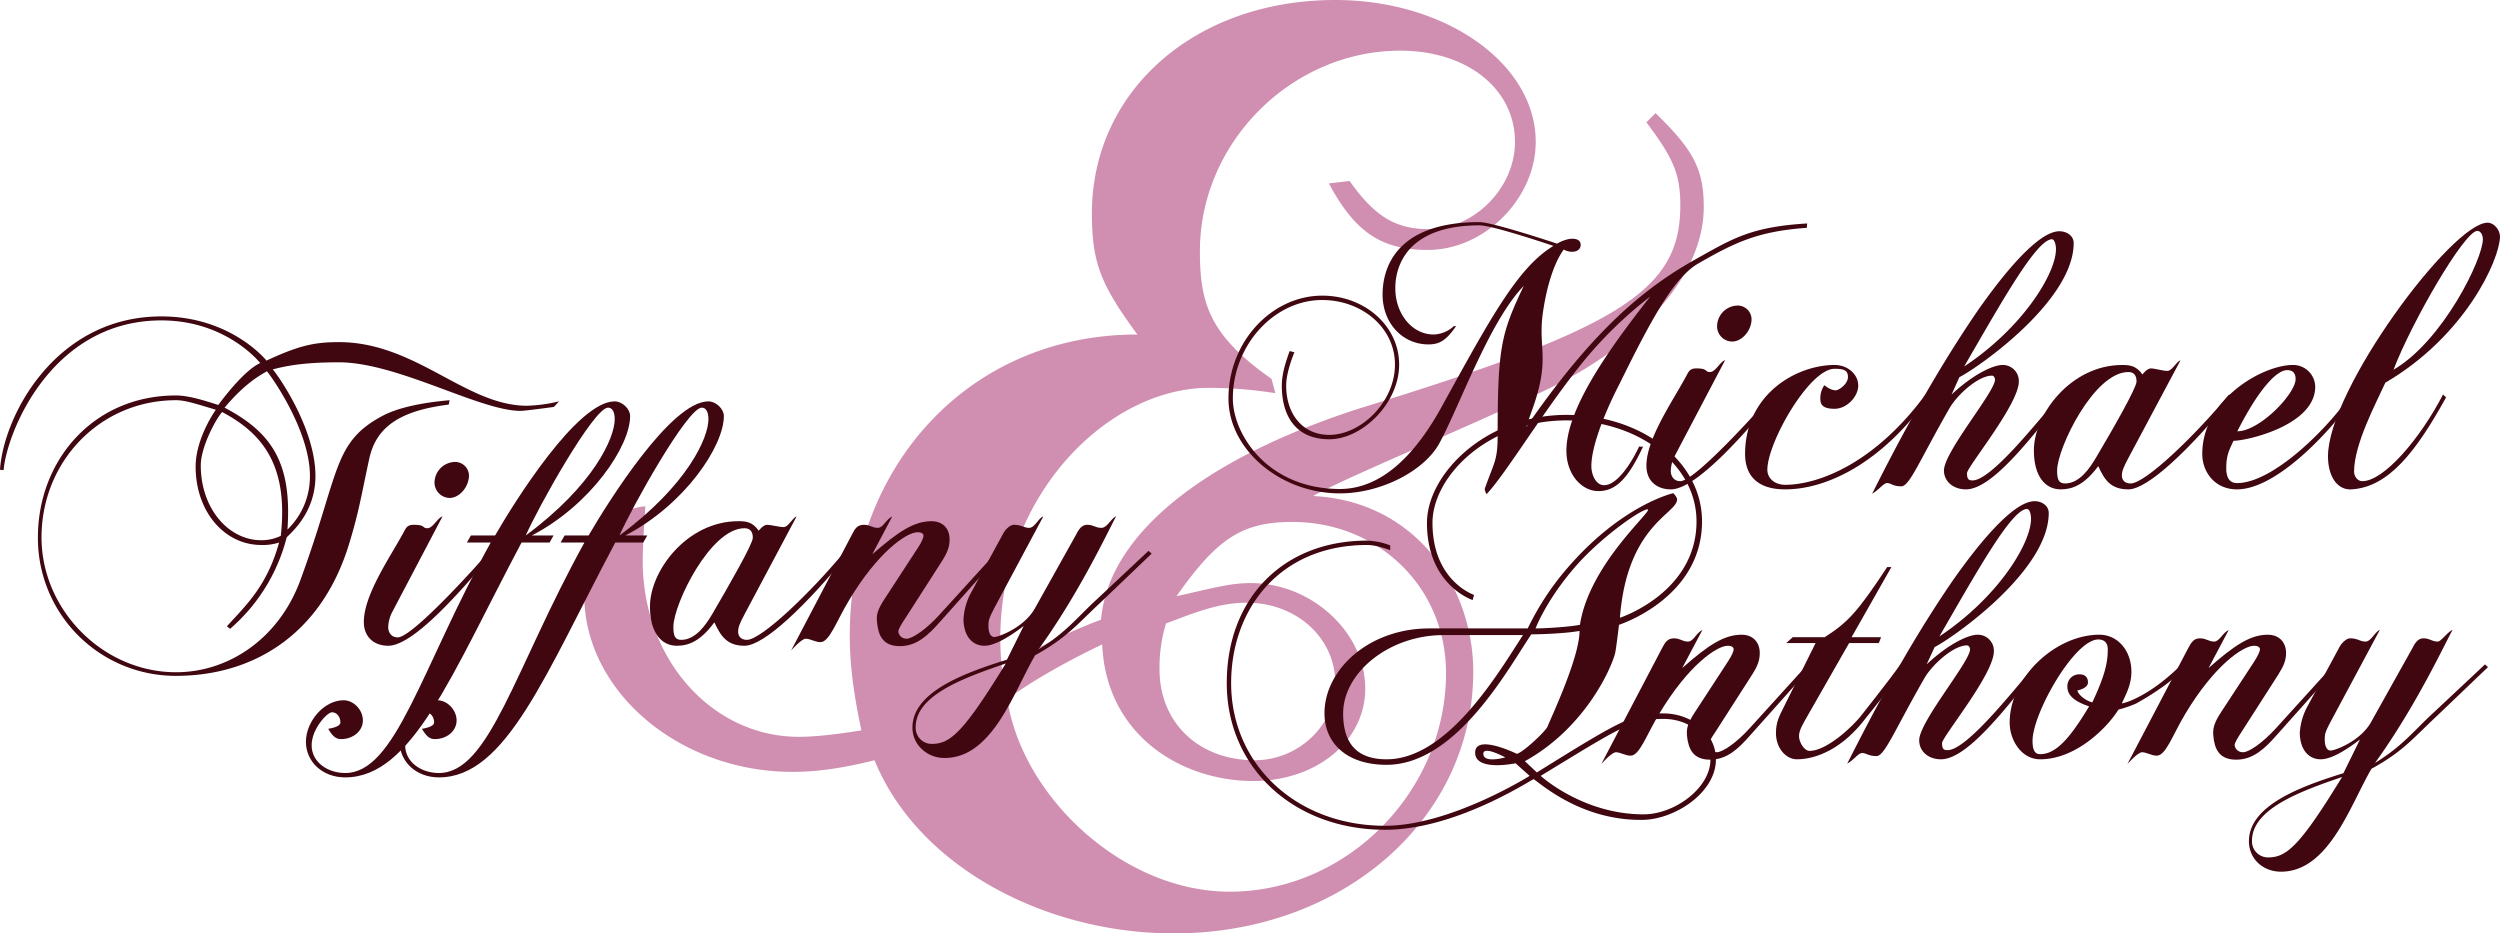 <svg id="Layer_1" data-name="Layer 1" xmlns="http://www.w3.org/2000/svg" viewBox="0 0 1312.4 490"><defs><style>.cls-1{opacity:0.74;}.cls-2{fill:#bf6795;}.cls-3{fill:#400711;}</style></defs><title>names</title><g class="cls-1"><path class="cls-2" d="M845.4,296.7c-46.5,21.9-108,47.2-121.6,55.4,53.9,2.7,84,47.8,84,92.2,0,77.2-68.3,137.4-157.2,137.4-68.3,0-134.6-35.6-157.1-90.9-19.2,4.8-32.2,6.1-43.1,6.1-59.5,0-109.3-42.3-109.3-92.9,0-26,12.9-45.1,32.1-46.5-.7,11-1.4,20.5-1.4,28.7,0,51.3,36.2,92.3,82,92.3,8.9,0,20.5-1.4,32.8-3.4-4.8-22.6-6.1-36.9-6.1-49.9,0-87.5,61.5-157.9,151-157.9-19.1-25.9-23.9-37.6-23.9-63.5,0-64.3,54-112.1,127.8-112.1,58.1,0,105.2,33.5,105.2,74.5,0,29.4-26.6,56.7-56.7,56.7-24.6,0-38.3-9.6-51.9-34.9l10.9-1.3c13,18.4,23.9,25.3,41.7,25.3,23.2,0,45.1-21.2,45.1-45.8,0-28-25.3-47.9-60.2-47.9-56.7,0-105.2,47.9-105.2,105.3,0,28,5.5,44.4,37.6,67l2,7.5a227.7,227.7,0,0,0-34.8-2.8c-56.7,0-117.6,64.3-108.7,147.7a279,279,0,0,1,52-26c4.1-46.5,57.4-86.1,137.3-111.4C885,263.9,916.5,244.1,916.5,199.7c0-16.4-3.4-24.6-17.8-43.8l4.8-4.8c19.8,19.2,25.3,29.4,25.3,49.3C928.8,236.6,895.3,272.8,845.4,296.7Zm-132.6,69c-26.6,0-39.6,8.9-60.8,39,21.2-4.8,28.7-6.9,39-6.9,32.1,0,60.1,26,60.1,55.4,0,27.3-25.3,48.5-58.8,48.5-37.6,0-77.2-23.9-79.3-71.7,0,0-29.3,13.6-49.8,28.7,7.5,50.5,60.1,101.1,116.8,101.1,61.5,0,113.5-52.6,113.5-114.8C793.5,399.9,757.9,365.7,712.8,365.7Zm-23.9,42.4c-15,0-28,5.5-42.4,10.9a78.9,78.9,0,0,0-3.4,24c0,28.7,21.2,47.8,49.9,47.8,23.2,0,42.4-18.5,42.4-40.3C735.4,426.5,714.9,408.1,688.9,408.1Z" transform="translate(-34.4 -91.7)"/></g><path class="cls-3" d="M982.9,211.3c-25.5,1.8-37.7,7.6-57.1,18.8-13,7.5-25.5,31.2-41.3,63.3-6,11.5-14.7,31.4-14.7,43,0,4.4,2.3,10,6.7,10,8.9,0,18-19.3,18.2-20s1.3.2,2.3-.4c-8.1,17.5-14.7,23.5-23.5,23.5s-16.8-8.7-16.8-21.2c0-21,20.2-50.8,44-80.9a215,215,0,0,0-35.2,34.2c-20.4,25.1-40.7,59-50.7,69.5a7,7,0,0,1-1-2.7c5-14.3,6.8-14.7,6.8-28.2,0-46.5,1.9-53.5,13.7-78.4-18.2,18.8-33.8,63.5-44.4,82.8-7.9,14.3-30.5,26.1-52.1,26.1-31.3,0-58.5-23-58.5-49.8,0-30.1,23-54,49.2-54,22.4,0,40.4,16,40.4,36.2s-19.3,39.2-36.7,39.2-24.9-12-24.9-28.2c0-6.7,2.5-13.5,4.1-18.1l2.5.6c-1.8,4.6-4.3,11.7-4.3,17.5,0,15.3,8.9,25.9,22.6,25.9,16.6,0,34.5-17.2,34.5-36.9s-17.7-33.9-38.2-33.9c-25.4,0-46.9,23.9-46.9,51.7,0,18.7,18.2,47.5,56.2,47.5,22.8,0,40.5-19.5,53.6-43.5,25.3-45.9,39.8-72.9,58.5-84.1,0,0-31.8-10.8-38.8-10.8-44.9,0-44.2,29.9-44.2,33.2,0,13.1,8.7,24.1,20.1,24.1a16.2,16.2,0,0,0,10.6-4.4h1.2c-5.2,7.5-8.7,9.6-14.5,9.6-13.7,0-24.1-11.2-24.1-26.2,0-13,6.2-38,50.9-38,6.8,0,40.7,11.3,40.7,11.3,6.6-3.8,12.4-3.2,12.4.6s-5,4.7-8.9,2.5c-5.4,7.4-9.2,20.5-11,33.6s1,19.7-.6,31.5-5.9,20.8-8.1,28.1c34.8-50.5,61.6-72.7,88.4-87.8,19.7-11,29.2-17.3,59.1-19.1Z" transform="translate(-34.4 -91.7)"/><path class="cls-3" d="M911.5,348.6c-7.2,0-12.8-4.3-12.8-12.4,0-14.1,13.5-33.4,20.7-46.7,1.5-2.7,1.9-4.4,5.6-4.4,6.2,0,4.2,1.9,7.1,1.9s5.4-5.6,7.9-6.2L913.6,331a17.7,17.7,0,0,0-2.1,7.9c0,2.9,1.7,5.4,5,5.4,7.9,0,43.2-39.4,48.2-45.5l1.6,1.5C949.9,319.8,924.8,348.6,911.5,348.6ZM943.7,271a8,8,0,0,1-7.9-8.1,11,11,0,0,1,10.6-10.8,7.3,7.3,0,0,1,7.5,7.1C953.9,265.2,948.9,271,943.7,271Z" transform="translate(-34.4 -91.7)"/><path class="cls-3" d="M971.5,348.6c-14.5,0-21-7.2-21-18.6,0-31.2,26.8-46.7,47-46.7,7,0,12.4,5,12.4,10.8s-6,12.2-12.4,12.2-7.5-2.3-7.5-5.4a12.2,12.2,0,0,1,2.1-7c2.2,1.8,4.3,2.7,6,2.7s6.4-3.4,6.4-6.9-1.9-4.4-7-4.4c-13.3,0-35.3,38.7-35.3,53,0,4.7,4.1,7.9,9.3,7.9,17.9,0,47.5-11.7,73.7-47.4l1.6,1.5C1023.2,333.5,994.5,348.6,971.5,348.6Z" transform="translate(-34.4 -91.7)"/><path class="cls-3" d="M1063,289.7l-4.1,9.1c11-10.3,21.6-15.5,26.8-15.5a8.4,8.4,0,0,1,8.5,8.7c0,12-27.2,44.8-27.2,48.1s1,3.8,2.9,3.8c9.7,0,33.2-29.7,46.3-45.1l1.6,1.5c-16.6,20.5-37.3,48.3-51.4,48.3-6.5,0-11.5-4.1-11.5-9.9,0-9.8,26.8-41.3,26.8-47.7,0-.9-.6-2.1-1.6-2.1-6.9,0-17.5,9.3-22,16.6-16,27.8-21.2,41.5-25.6,41.5s-5.4-1.7-7.4-1.7-4,3.3-7.9,5.6c10.1-20.1,29.9-58.9,55.4-96.1,13.5-19.3,31.7-41.7,42.9-41.7,3.8,0,7.5,2.3,7.5,6.2C1123,249.6,1073.2,284.5,1063,289.7Zm48.6-72.4c-8.1,0-26.6,33.2-46.1,66.8,30.7-20.3,48.2-48.8,48.2-61.6C1113.7,219.8,1112.8,217.3,1111.6,217.3Z" transform="translate(-34.4 -91.7)"/><path class="cls-3" d="M1151.7,348.6c-9.2,0-12.5-4.9-15.8-12.2-7.3,9.8-13.5,12.2-19.7,12.2-8.1,0-14.1-6.8-14.1-20.5,0-18.7,19.3-44.8,46.4-44.8,4.4,0,7.5.6,10.6,5,0,0,2.3-3.2,4.4-3.2s6.2,1.3,8.7,1.3,4.6-4.8,6.9-5.6l-27.2,51c-2.9,5.4-3.6,7.3-3.6,9.6s1.5,4.1,4.6,4.1c7.7,0,33.6-24.9,51.7-46.7l1.6,1.5C1184.2,327.3,1162,348.6,1151.7,348.6Zm0-61.6c-18.1,0-37.4,40.1-37.4,51.7,0,4.3.6,6.8,4.2,6.8,7.6,0,13-8.1,16.3-13.7,8.6-14.5,21.2-36.5,21.2-39.8S1154.6,287,1151.7,287Z" transform="translate(-34.4 -91.7)"/><path class="cls-3" d="M1208.7,348.6c-11.6,0-18.2-9.1-18.2-18.6,0-28.9,31.9-46.7,47.5-46.7a11.6,11.6,0,0,1,11.8,11.4c0,20.3-35.9,28.4-42.9,28.4-2.3,5-3.8,7.5-3.8,14.5,0,4.4,1.5,7.7,5.6,7.7,20.8,0,52.1-34,59.6-46.5l1.7,1.5C1263.7,310.7,1232,348.6,1208.7,348.6Zm26.4-62.6c-6,0-15.6,11.2-26.2,32.1,11.7,0,30.6-19.7,30.6-27.4C1239.5,287.6,1238,286,1235.1,286Z" transform="translate(-34.4 -91.7)"/><path class="cls-3" d="M1286.6,292.6c-4.8,10.6-16.4,32.2-16.4,46.7,0,2.5,1.8,5,4.3,5,11.2,0,30.1-21.8,42.4-45.5l1.6,1.5c-15.7,28.4-30.1,47.1-49.6,48.3-7.4.5-12.4-6.6-12.4-17.4,0-34.9,65.1-122.6,83.8-122.6,3.3,0,6.5,3.7,6.5,7.4C1346.5,228.3,1328.5,268.1,1286.6,292.6Zm48.3-79.7c-6.8,0-34.6,48.2-44,72.9,26-15.2,46.9-58.2,46.9-68.5C1337.8,215,1336.6,212.9,1334.9,212.9Z" transform="translate(-34.4 -91.7)"/><path class="cls-3" d="M897.2,522.1c-31.7.6-52.7-17.9-57.7-21.4-4.4,2.3-42.1,26.6-78,26.6-48,0-83.1-32.6-83.1-77s29.5-74.8,73.7-74.8a37.7,37.7,0,0,1,12.1,2.5v2.5c-3.4-1.2-8.1-2.7-12.1-2.7-46,0-71.4,33.8-71.4,72.5,0,42.7,34.3,74.9,80.8,74.9,34.2,0,75.9-26.2,75.9-26.2l-7.4-6.6s-21.2,4.5-21.2-5.6,21.8.6,21.8.6c2.5,0,15.1-11.6,16.2-14.3,2-5,16.8-36.3,16.8-50.2-6.2,1.2-18.7,1.8-25.3,1.8-11.2,16.2-38.8,68.5-76,68.5-21.4,0-32.6-11.8-32.6-27,0-23,23.3-44.6,55-44.6h51.7a144.5,144.5,0,0,1,16.2-26.1c30.3-38.2,60.2-44.9,60.2-44.9s2,1.9,2,3.3c0,7.5-26.3,13.5-30,62.1,0,0,40.2-13.1,40.2-50.6,0-29.7-30.3-53-68.3-53-41.3,0-70.3,29.5-70.3,53.8,0,30.5,21.8,37.8,21.8,37.8l-.7,2.7s-24-7.7-24-40.5c0-25.5,30.7-56.7,73.2-56.7,39.9,0,71.2,24.7,71.2,55.9,0,40.4-43.6,54.3-43.6,54.3s-1.4,12.1-2,14.8c-2.1,8.5-16.2,39.6-47.4,56.8l6.3,5.9c44.8-27.9,50.6-31,66.2-31s27.8,10.8,27.8,24.1C935.2,507.7,914,521.6,897.2,522.1Zm-105-97c-28.7,0-52.7,19.8-52.7,41.1,0,17.7,9.1,24.1,22.8,24.1,32.6,0,59.6-46.9,71.6-65.2Zm20.9,62.3c0,5.2,11.5,1.9,11.5,1.9S813.1,483,813.1,487.4Zm48.8-98.8c-14.1,16-20.3,30.1-21.4,33,3.4,0,16.6-.6,23.3-1.9,5-32.3,39.2-60.6,35.5-60.6S874.6,374.1,861.9,388.6Zm45.7,80.5c-16.6,0-22.8,4.6-64.4,29.9,0,0,22,20.2,54,20.2,16.4,0,35.1-13.9,35.1-28.7C932.3,478.3,921.7,469.1,907.6,469.1Z" transform="translate(-34.4 -91.7)"/><path class="cls-3" d="M953,477.9c-6,6.8-12,12.6-20.9,12.6s-11.4-5.6-12.1-12.6c-.2-3.2-.2-5.9,4.4-12.7l17.2-26.4c1.9-2.9,2.9-5.2,2.9-6.2s-.8-1.9-3.1-1.9c-5.8,0-20.9,10.4-36.1,35.9-6.6,11-10.2,21.8-14.9,21.8-2.7,0-5.4-1.8-7.7-1.8s-7.7,6.2-7.7,6.2l32-61c1.6-3.1,2.9-5,6.2-5s4.3,1.7,7.3,1.7,4.3-4.6,7.6-6.1l-10.6,20c13.7-12.1,22-17.5,31.2-17.5,5.8,0,9.5,3.8,9.5,9.6,0,3.7-1,6.6-3.9,11.2L935,475.8c-2.1,3.1-3.8,5.8-3.8,7s1.3,3.8,4.4,3.8,10.4-5,17.2-12.5l30.5-33.6,1.7,1.4C980.4,447.3,953,477.9,953,477.9Z" transform="translate(-34.4 -91.7)"/><path class="cls-3" d="M1014.3,468.1c-12.3,16.6-26.4,22.2-36.6,22.2-6,0-11-6.2-11-13.7,0-5.8,1.7-8.9,4.4-14.3l16.4-33H972.1l3.4-3.1h16.8c12.2-7.9,17-12.9,32.8-36.8h2.2l-20.9,36.8h15.5l-1.2,3.1h-15.6l-21.6,37.8c-2.4,4.3-4.7,7.8-4.7,11s2.7,7.8,5.6,7.8c8.3,0,21.8-11.6,27.8-19.5,0,0,13.9-17.6,19.9-25.9l1.7,1.4C1026.7,453.2,1014.3,468.1,1014.3,468.1Z" transform="translate(-34.4 -91.7)"/><path class="cls-3" d="M1050,431.4l-4.2,9.1c11-10.4,21.6-15.6,26.8-15.6a8.4,8.4,0,0,1,8.5,8.7c0,12.1-27.2,44.9-27.2,48.2s1,3.7,2.9,3.7c9.8,0,33.2-29.6,46.3-45l1.7,1.4c-16.6,20.6-37.4,48.4-51.5,48.4-6.5,0-11.4-4.1-11.4-10,0-9.7,26.7-41.3,26.7-47.7,0-.8-.6-2.1-1.6-2.1-6.9,0-17.5,9.4-22,16.6-16,27.8-21.2,41.5-25.5,41.5s-5.4-1.6-7.5-1.6-4,3.3-7.9,5.6c10.2-20.1,29.9-59,55.4-96.1,13.5-19.3,31.8-41.7,43-41.7,3.7,0,7.4,2.3,7.4,6.2C1109.9,391.3,1060.1,426.2,1050,431.4Zm48.5-72.5c-8.1,0-26.5,33.2-46,66.9,30.7-20.4,48.1-48.8,48.1-61.7C1100.6,361.4,1099.8,358.9,1098.5,358.9Z" transform="translate(-34.4 -91.7)"/><path class="cls-3" d="M1155.8,461a57.3,57.3,0,0,1-9.3,3.2c-5,8.3-21.6,26.1-41.1,26.1-9.8,0-16-10-16-19.3,0-23.7,24.1-46.1,47.1-46.1,9.6,0,16.8,8.3,16.8,19.5,0,7.3-3.5,12.9-5,16.6a29.7,29.7,0,0,0,6.3-2.2c11.2-5.2,19.7-13.1,25.1-18.3l1.6,1.4C1176.4,448,1166.6,455,1155.8,461Zm-19.9-33.6c-12.5,0-34.5,38.8-34.5,53.2,0,4.7,1.1,7,4,7,7.7,0,14.9-7,25.7-25.1-8.3-2.7-11.4-6.2-11.4-10.2a6.2,6.2,0,0,1,6.4-6.6c2.5,0,4.4,1.2,4.4,4.3s-5.6,4.2-5.6,4.2c1,3.1,5.6,5.8,7.9,6.2,6.4-13.7,8.1-20.5,8.1-27.8C1140.9,429.3,1139.2,427.4,1135.9,427.4Z" transform="translate(-34.4 -91.7)"/><path class="cls-3" d="M1229.3,477.9c-6,6.8-12.1,12.6-21,12.6s-11.4-5.6-12-12.6c-.2-3.2-.2-5.9,4.3-12.7l17.3-26.4c1.8-2.9,2.9-5.2,2.9-6.2s-.9-1.9-3.1-1.9c-5.8,0-21,10.4-36.2,35.9-6.6,11-10.1,21.8-14.9,21.8-2.7,0-5.4-1.8-7.7-1.8s-7.7,6.2-7.7,6.2l32-61c1.7-3.1,2.9-5,6.2-5s4.4,1.7,7.3,1.7,4.4-4.6,7.7-6.1l-10.6,20c13.7-12.1,22-17.5,31.1-17.5,5.8,0,9.6,3.8,9.6,9.6,0,3.7-1.1,6.6-4,11.2l-19.3,30.1c-2,3.1-3.7,5.8-3.7,7s1.2,3.8,4.4,3.8,10.3-5,17.2-12.5l30.5-33.6,1.6,1.4C1256.7,447.3,1229.3,477.9,1229.3,477.9Z" transform="translate(-34.4 -91.7)"/><path class="cls-3" d="M1313.1,468.1c-12,11.2-17.2,18.1-33.8,27.2-11.2,19.3-22.4,54-47.5,54-9.4,0-16.8-6.7-16.8-16,0-18.5,26.3-28.5,49.6-35.7l8.7-17.7c-8.7,6.7-15.8,10.4-20.6,10.4-6.6,0-11-5.4-11-14.1a33.8,33.8,0,0,1,3.6-12.9l17-31.5c1.2-2.5,3.9-5,5.8-5,4.1,0,5.2,1.7,8.1,1.7s5-5.2,7.5-6.1l-25.4,47.4c-3.3,6.2-3.5,7.2-3.5,10.1s.8,5.8,3.1,5.8,15.6-4.9,21.2-14.9l21.8-39c1.2-2.3,2.7-5,5.8-5s4.4,1.7,7.5,1.7c1.6,0,5.2-5.2,7.7-6.1-4,7.1-19.1,39.9-40.7,69.8,14.5-8.9,20.1-16.6,30.3-26l27.4-25.7,1.6,1.4Zm-96.5,65a8.4,8.4,0,0,0,8.7,8.7c9.8,0,17.1-7.1,38.6-42.2C1241.3,507.3,1216.6,516.5,1216.6,533.1Z" transform="translate(-34.4 -91.7)"/><path class="cls-3" d="M325.2,305.3c-1.1.2-15.4,2.1-17.5,2.1-21.5,0-64.7-25.5-95.4-25.5-19.1,0-28,2-34.7,3.7,4,4.8,22.4,31.8,22.4,56,0,19.3-12.8,29.7-15.1,32.2a94,94,0,0,1-29.7,48l-1.7-1.3c10.2-11.2,21.2-21.4,27.4-44a27.5,27.5,0,0,1-9.3,1.3c-19.5,0-34.5-17.7-34.5-41.1,0-15.2,10.6-29.9,10.6-29.9-10.4-3.1-16-5-20.9-5-39.9,0-70.6,32.2-70.6,72,0,38.2,32.4,70.8,70.6,70.8,28.6,0,54.5-18.7,65.3-48.4,20.6-56,16.9-71.8,42.2-85.7,8.9-5,22.4-7.5,36.1-8.7l-.4,2.3c-25.1,3.1-38,11.4-41.7,28.2s-5.4,28-10.6,44.8c-14.6,48.2-50.9,69.4-90.9,69.4a72.3,72.3,0,0,1-72.5-72.7c0-40.2,28.9-74.5,72.5-74.5,6.8,0,15.7,2.9,22.2,5,0,0,12.8-17.9,22-22,0,0-17.5-22.4-51.9-22.4-57.9,0-81.2,59.1-82.8,78.6l-1.9-.2c1.9-28.6,29.3-80.5,84.7-80.5,36.7,0,55.2,23.2,55.2,23.2,17.4-8.1,25.5-9.7,38-9.7,40.4,0,66.6,33.4,98.8,33.4a81.3,81.3,0,0,0,16.8-2.3ZM151,308c-3.5,4-11.2,18.5-11.2,28,0,22.5,14.4,39.3,31.8,39.3a23.2,23.2,0,0,0,10.2-2.3C185.9,336,172.2,319.2,151,308Zm23.5-21.4c-1.9,1.3-10.4,5-22.2,19.1,24.5,12.9,35.5,28.7,33,64a38.7,38.7,0,0,0,11.8-28.1C197.1,317.2,176,288.1,174.5,286.6Z" transform="translate(-34.4 -91.7)"/><path class="cls-3" d="M238.2,430.7c-7.2,0-12.8-4.4-12.8-12.5,0-14.1,13.4-33.4,20.7-46.7,1.5-2.7,1.9-4.3,5.6-4.3,6.2,0,4.2,1.8,7.1,1.8s5.4-5.6,7.9-6.2L240.3,413a18.4,18.4,0,0,0-2.1,7.9c0,2.9,1.7,5.4,5,5.4,7.9,0,43.2-39.4,48.2-45.4l1.6,1.4C276.6,401.8,251.5,430.7,238.2,430.7Zm32.2-77.6a8.1,8.1,0,0,1-7.9-8.1,11,11,0,0,1,10.6-10.8,7.3,7.3,0,0,1,7.5,7C280.6,347.3,275.6,353.1,270.4,353.1Z" transform="translate(-34.4 -91.7)"/><path class="cls-3" d="M313.6,372.8H325l-2.1,3.7H308.2c-36.8,69.3-57.3,123.3-92.6,123.3-11.8,0-20.6-8.1-20.6-18.7s9.4-21.8,19.8-21.8c5.2,0,10.1,5,10.1,10.6s-5.2,9.8-11.4,9.8c-2.5,0-4.3-1.1-6.8-5.4,4.3-.7,6.4-1.9,6.4-3.3,0-3-1.9-5.4-4.4-5.4S198,474.3,198,483s8.3,14.5,17.6,14.5c26.6,0,39.6-54.4,76.4-121H279.5l2.1-3.7h12.7c10.1-17.5,43.1-70.4,62.8-70.4,4,0,8.1,4,8.1,7.7C365.2,325.9,344.7,356.6,313.6,372.8Zm40-67.1c-7.5,0-36.7,52.3-43.2,67.1,35.7-26.4,46.7-51.3,46.7-61C357.1,308,355.9,305.7,353.6,305.7Z" transform="translate(-34.4 -91.7)"/><path class="cls-3" d="M362.7,372.8h11.5l-2.1,3.7H357.4c-36.8,69.3-57.3,123.3-92.6,123.3-11.8,0-20.6-8.1-20.6-18.7s9.4-21.8,19.8-21.8c5.1,0,10.1,5,10.1,10.6s-5.2,9.8-11.4,9.8c-2.5,0-4.3-1.1-6.8-5.4,4.3-.7,6.4-1.9,6.4-3.3,0-3-1.9-5.4-4.4-5.4s-10.8,8.7-10.8,17.4,8.3,14.5,17.7,14.5c26.6,0,39.6-54.4,76.4-121H328.7l2.1-3.7h12.6c10.2-17.5,43.2-70.4,62.9-70.4,4,0,8.1,4,8.1,7.7C414.4,325.9,393.9,356.6,362.7,372.8Zm40.1-67.1c-7.5,0-36.7,52.3-43.2,67.1,35.7-26.4,46.7-51.3,46.7-61C406.3,308,405.1,305.7,402.8,305.7Z" transform="translate(-34.4 -91.7)"/><path class="cls-3" d="M425.2,430.7c-9.1,0-12.4-5-15.8-12.3-7.2,9.8-13.4,12.3-19.7,12.3-8.1,0-14.1-6.9-14.1-20.6,0-18.6,19.3-44.8,46.5-44.8,4.4,0,7.5.6,10.6,5,0,0,2.3-3.1,4.4-3.1s6.2,1.2,8.7,1.2,4.5-4.8,6.8-5.6l-27.2,51.1c-2.9,5.4-3.5,7.2-3.5,9.5s1.5,4.2,4.6,4.2c7.6,0,33.6-24.9,51.6-46.7l1.7,1.4C457.8,409.3,435.6,430.7,425.2,430.7Zm0-61.7c-18,0-37.3,40.1-37.3,51.7,0,4.4.6,6.9,4.1,6.9,7.7,0,13.1-8.1,16.4-13.7,8.5-14.6,21.2-36.6,21.2-39.9S428.1,369,425.2,369Z" transform="translate(-34.4 -91.7)"/><path class="cls-3" d="M527.8,418.2c-6.1,6.9-12.1,12.7-21,12.7s-11.4-5.6-12-12.7c-.3-3.1-.3-5.8,4.3-12.6l17.2-26.4c1.9-2.9,2.9-5.2,2.9-6.2s-.8-1.9-3.1-1.9c-5.8,0-20.9,10.4-36.1,35.9-6.6,11-10.2,21.8-14.9,21.8-2.7,0-5.4-1.8-7.7-1.8s-7.7,6.2-7.7,6.2l32-61c1.6-3.2,2.9-5,6.2-5s4.4,1.6,7.3,1.6,4.3-4.5,7.6-6l-10.5,19.9c13.7-12,22-17.4,31.1-17.4,5.8,0,9.5,3.7,9.5,9.6,0,3.7-1,6.6-3.9,11.2l-19.3,30.1c-2.1,3.1-3.7,5.8-3.7,7s1.2,3.8,4.3,3.8,10.4-5,17.2-12.5l30.6-33.6,1.6,1.4C555.1,387.7,527.8,418.2,527.8,418.2Z" transform="translate(-34.4 -91.7)"/><path class="cls-3" d="M611.6,408.5c-12,11.2-17.2,18-33.8,27.2-11.3,19.4-22.6,54.5-48.1,53.9-8.7-.2-16.1-6.9-16.3-15.5-.4-18.8,26.2-28.8,49.6-36.1l8.8-17.7c-8.8,6.7-15.8,10.4-20.6,10.4-6.6,0-11-5.4-11-14.1a33.2,33.2,0,0,1,3.5-12.9l17.1-31.5c1.2-2.5,3.9-5,5.8-5,4.1,0,5.2,1.6,8.1,1.6s4.9-5.2,7.4-6l-25.3,47.3c-3.3,6.3-3.5,7.3-3.5,10.2s.8,5.8,3.1,5.8,15.6-5,21.2-14.9l21.8-39c1.2-2.3,2.7-5,5.8-5s4.3,1.6,7.4,1.6,5.2-5.2,7.7-6c-3.9,7.1-19.1,39.9-40.7,69.8,14.6-9,20.2-16.7,30.3-26l27.4-25.7,1.7,1.4Zm-96.5,64.9a8.4,8.4,0,0,0,8.7,8.8c9.8,0,17-7.1,38.6-42.2C539.8,447.7,515.1,456.8,515.1,473.4Z" transform="translate(-34.4 -91.7)"/></svg>